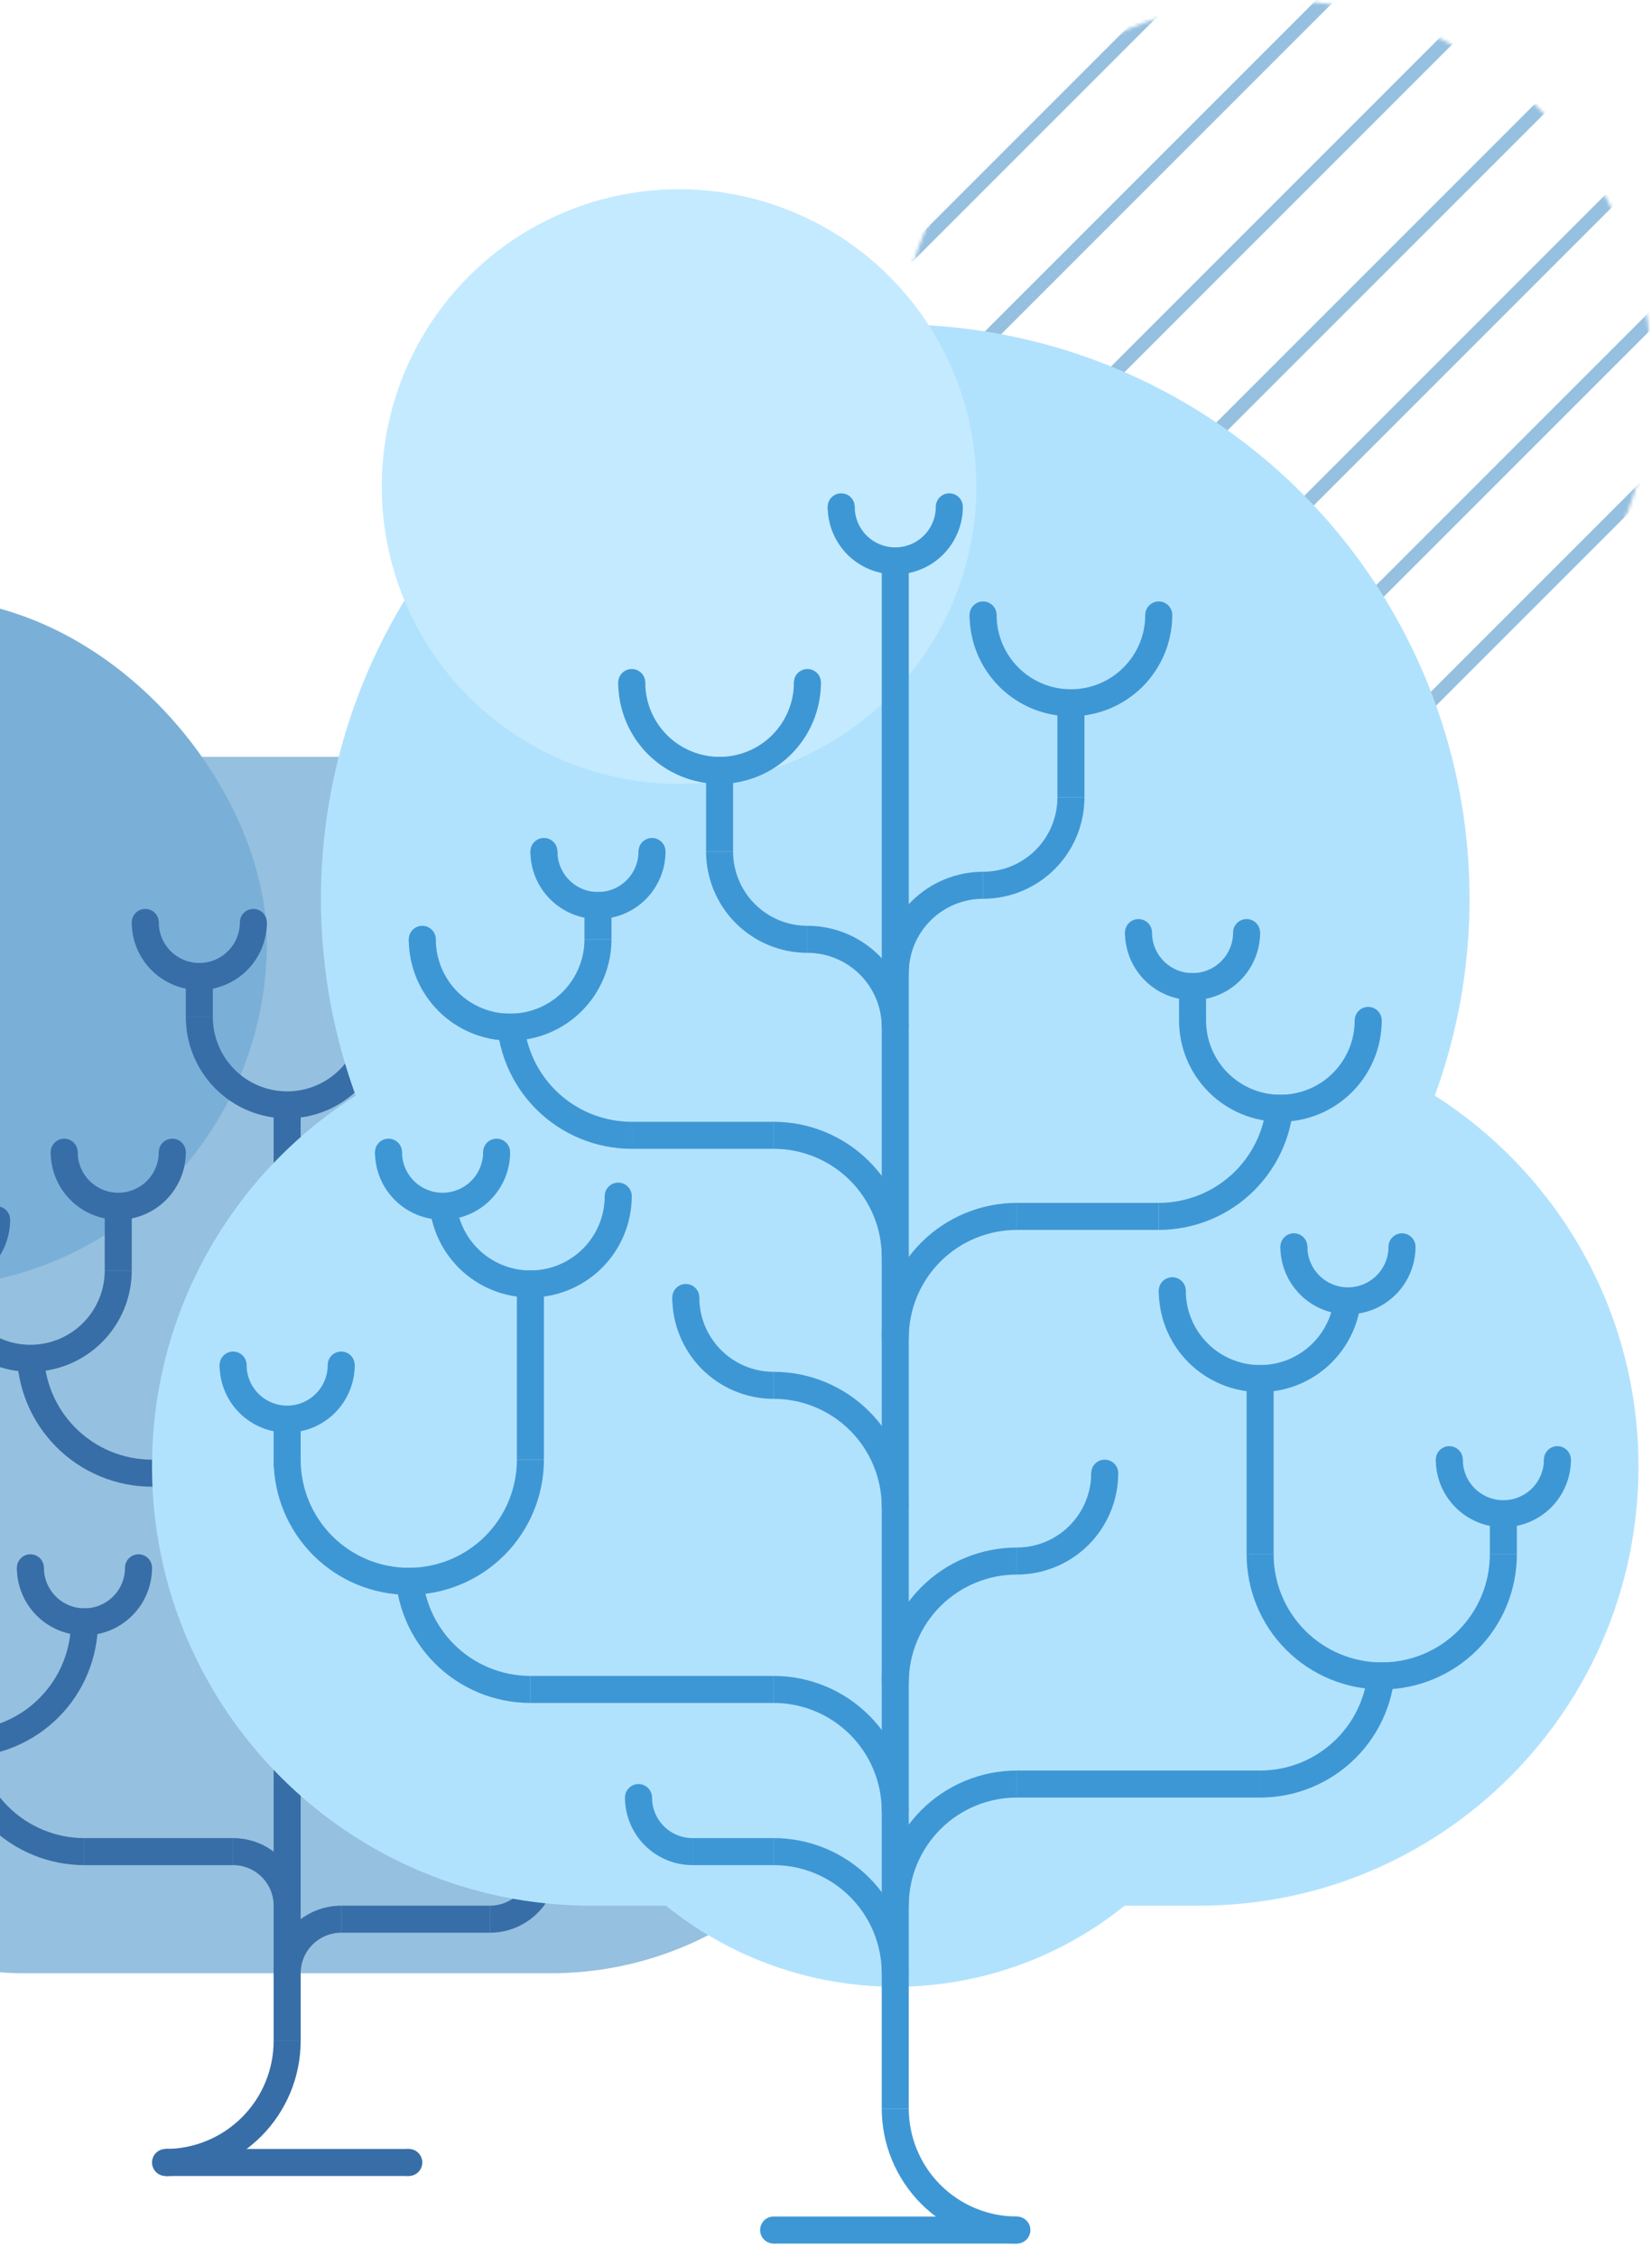 <svg width="489" height="668" viewBox="0 0 489 668" fill="none" xmlns="http://www.w3.org/2000/svg">
<mask id="mask0_833_50" style="mask-type:alpha" maskUnits="userSpaceOnUse" x="265" y="0" width="224" height="224">
<circle cx="377" cy="112" r="112" fill="#C4C4C4"/>
</mask>
<g mask="url(#mask0_833_50)">
<line x1="403.257" y1="-58.555" x2="207.979" y2="136.723" stroke="#96C0DF" stroke-width="4"/>
<line x1="427.124" y1="-34.687" x2="231.847" y2="160.59" stroke="#96C0DF" stroke-width="4"/>
<line x1="450.992" y1="-10.82" x2="255.714" y2="184.458" stroke="#96C0DF" stroke-width="4"/>
<line x1="474.859" y1="13.047" x2="279.581" y2="208.325" stroke="#96C0DF" stroke-width="4"/>
<line x1="498.726" y1="36.914" x2="303.448" y2="232.192" stroke="#96C0DF" stroke-width="4"/>
<line x1="522.594" y1="60.782" x2="327.316" y2="256.059" stroke="#96C0DF" stroke-width="4"/>
<line x1="546.461" y1="84.649" x2="351.183" y2="279.927" stroke="#96C0DF" stroke-width="4"/>
<line x1="570.328" y1="108.516" x2="375.051" y2="303.794" stroke="#96C0DF" stroke-width="4"/>
</g>
<g filter="url(#filter0_d_833_50)">
<rect x="-95" y="220" width="360" height="360" rx="102" fill="#96C0DF"/>
<rect x="-125" y="173" width="204" height="204" rx="102" fill="#7AB0D7"/>
<line x1="85" y1="600" x2="85" y2="320" stroke="#376EA7" stroke-width="8"/>
<line x1="25" y1="544" x2="69" y2="544" stroke="#376EA7" stroke-width="8"/>
<line y1="-4" x2="44" y2="-4" transform="matrix(-1 0 0 1 145 508)" stroke="#376EA7" stroke-width="8"/>
<line x1="49" y1="636" x2="121" y2="636" stroke="#376EA7" stroke-width="8"/>
<line x1="100" y1="392" x2="125" y2="392" stroke="#376EA7" stroke-width="8"/>
<line y1="-4" x2="44" y2="-4" transform="matrix(-1 0 0 1 145 568)" stroke="#376EA7" stroke-width="8"/>
<line x1="45" y1="432" x2="69" y2="432" stroke="#376EA7" stroke-width="8"/>
<line x1="217" y1="436" x2="217" y2="417" stroke="#376EA7" stroke-width="8"/>
<line y1="-4" x2="19" y2="-4" transform="matrix(4.37114e-08 -1 -1 -4.37114e-08 31 372)" stroke="#376EA7" stroke-width="8"/>
<line x1="59" y1="284" x2="59" y2="297" stroke="#376EA7" stroke-width="8"/>
<path d="M49 636C53.728 636 58.409 635.069 62.777 633.26C67.144 631.45 71.113 628.799 74.456 625.456C77.799 622.113 80.451 618.144 82.26 613.777C84.069 609.409 85 604.728 85 600" stroke="#376EA7" stroke-width="8"/>
<path d="M-11 508C-11 512.728 -10.069 517.409 -8.26 521.777C-6.45 526.144 -3.799 530.113 -0.456 533.456C2.887 536.799 6.856 539.45 11.223 541.26C15.591 543.069 20.272 544 25 544" stroke="#376EA7" stroke-width="8"/>
<path d="M181 468C181 472.728 180.069 477.409 178.26 481.777C176.45 486.144 173.799 490.113 170.456 493.456C167.113 496.799 163.144 499.45 158.777 501.26C154.409 503.069 149.728 504 145 504" stroke="#376EA7" stroke-width="8"/>
<path d="M161 356C161 360.728 160.069 365.409 158.26 369.777C156.45 374.144 153.799 378.113 150.456 381.456C147.113 384.799 143.144 387.45 138.777 389.26C134.409 391.069 129.728 392 125 392" stroke="#376EA7" stroke-width="8"/>
<path d="M9 396C9 400.728 9.931 405.409 11.74 409.777C13.55 414.144 16.201 418.113 19.544 421.456C22.887 424.799 26.856 427.45 31.223 429.26C35.591 431.069 40.272 432 45 432" stroke="#376EA7" stroke-width="8"/>
<path d="M25 476C25 480.728 24.069 485.409 22.26 489.777C20.451 494.144 17.799 498.113 14.456 501.456C11.113 504.799 7.144 507.45 2.777 509.26C-1.591 511.069 -6.272 512 -11 512C-15.728 512 -20.409 511.069 -24.777 509.26C-29.144 507.45 -33.113 504.799 -36.456 501.456C-39.799 498.113 -42.45 494.144 -44.26 489.777C-46.069 485.409 -47 480.728 -47 476" stroke="#376EA7" stroke-width="8"/>
<path d="M145 436C145 440.728 145.931 445.409 147.74 449.777C149.55 454.144 152.201 458.113 155.544 461.456C158.887 464.799 162.856 467.45 167.223 469.26C171.591 471.069 176.272 472 181 472C185.728 472 190.409 471.069 194.777 469.26C199.144 467.45 203.113 464.799 206.456 461.456C209.799 458.113 212.45 454.144 214.26 449.777C216.069 445.409 217 440.728 217 436" stroke="#376EA7" stroke-width="8"/>
<path d="M35 372C35 375.414 34.328 378.795 33.021 381.95C31.714 385.104 29.799 387.97 27.385 390.385C24.971 392.799 22.104 394.714 18.95 396.021C15.795 397.327 12.414 398 9 398C5.586 398 2.205 397.327 -0.95 396.021C-4.104 394.714 -6.97 392.799 -9.385 390.385C-11.799 387.97 -13.714 385.104 -15.021 381.95C-16.328 378.795 -17 375.414 -17 372" stroke="#376EA7" stroke-width="8"/>
<path d="M111 297C111 300.414 110.327 303.795 109.021 306.95C107.714 310.104 105.799 312.97 103.385 315.385C100.97 317.799 98.104 319.714 94.95 321.021C91.795 322.327 88.414 323 85 323C81.586 323 78.205 322.327 75.05 321.021C71.896 319.714 69.029 317.799 66.615 315.385C64.201 312.97 62.286 310.104 60.979 306.95C59.672 303.795 59 300.414 59 297" stroke="#376EA7" stroke-width="8"/>
<path d="M41 460C41 462.101 40.586 464.182 39.782 466.123C38.978 468.064 37.799 469.828 36.314 471.314C34.828 472.799 33.064 473.978 31.123 474.782C29.182 475.586 27.101 476 25 476C22.899 476 20.818 475.586 18.877 474.782C16.936 473.978 15.172 472.799 13.686 471.314C12.201 469.828 11.022 468.064 10.218 466.123C9.414 464.182 9 462.101 9 460" stroke="#376EA7" stroke-width="8"/>
<path d="M201 400C201 402.101 201.414 404.182 202.218 406.123C203.022 408.064 204.201 409.828 205.686 411.314C207.172 412.799 208.936 413.978 210.877 414.782C212.818 415.586 214.899 416 217 416C219.101 416 221.182 415.586 223.123 414.782C225.064 413.978 226.828 412.799 228.314 411.314C229.799 409.828 230.978 408.064 231.782 406.123C232.586 404.182 233 402.101 233 400" stroke="#376EA7" stroke-width="8"/>
<path d="M145 340C145 342.101 145.414 344.182 146.218 346.123C147.022 348.064 148.201 349.828 149.686 351.314C151.172 352.799 152.936 353.978 154.877 354.782C156.818 355.586 158.899 356 161 356C163.101 356 165.182 355.586 167.123 354.782C169.064 353.978 170.828 352.799 172.314 351.314C173.799 349.828 174.978 348.064 175.782 346.123C176.586 344.182 177 342.101 177 340" stroke="#376EA7" stroke-width="8"/>
<path d="M-1 357C-1 359.101 -1.414 361.182 -2.218 363.123C-3.022 365.064 -4.201 366.828 -5.686 368.314C-7.172 369.799 -8.936 370.978 -10.877 371.782C-12.818 372.586 -14.899 373 -17 373C-19.101 373 -21.182 372.586 -23.123 371.782C-25.064 370.978 -26.828 369.799 -28.314 368.314C-29.799 366.828 -30.978 365.064 -31.782 363.123C-32.586 361.182 -33 359.101 -33 357" stroke="#376EA7" stroke-width="8"/>
<path d="M161 548C161 550.101 160.586 552.182 159.782 554.123C158.978 556.064 157.799 557.828 156.314 559.314C154.828 560.799 153.064 561.978 151.123 562.782C149.182 563.586 147.101 564 145 564" stroke="#376EA7" stroke-width="8"/>
<path d="M129 420C129 422.101 129.414 424.182 130.218 426.123C131.022 428.064 132.201 429.828 133.686 431.314C135.172 432.799 136.936 433.978 138.877 434.782C140.818 435.586 142.899 436 145 436C147.101 436 149.182 435.586 151.123 434.782C153.064 433.978 154.828 432.799 156.314 431.314C157.799 429.828 158.978 428.064 159.782 426.123C160.586 424.182 161 422.101 161 420" stroke="#376EA7" stroke-width="8"/>
<path d="M145 532C145 534.101 145.414 536.182 146.218 538.123C147.022 540.064 148.201 541.828 149.686 543.314C151.172 544.799 152.936 545.978 154.877 546.782C156.818 547.586 158.899 548 161 548C163.101 548 165.182 547.586 167.123 546.782C169.064 545.978 170.828 544.799 172.314 543.314C173.799 541.828 174.978 540.064 175.782 538.123C176.586 536.182 177 534.101 177 532" stroke="#376EA7" stroke-width="8"/>
<path d="M51 337C51 339.101 50.586 341.182 49.782 343.123C48.978 345.064 47.799 346.828 46.314 348.314C44.828 349.799 43.064 350.978 41.123 351.782C39.182 352.586 37.101 353 35 353C32.899 353 30.818 352.586 28.877 351.782C26.936 350.978 25.172 349.799 23.686 348.314C22.201 346.828 21.022 345.064 20.218 343.123C19.414 341.182 19 339.101 19 337" stroke="#376EA7" stroke-width="8"/>
<path d="M75 269C75 271.101 74.586 273.182 73.782 275.123C72.978 277.064 71.799 278.828 70.314 280.314C68.828 281.799 67.064 282.978 65.123 283.782C63.182 284.586 61.101 285 59 285C56.899 285 54.818 284.586 52.877 283.782C50.936 282.978 49.172 281.799 47.686 280.314C46.201 278.828 45.022 277.064 44.218 275.123C43.414 273.182 43 271.101 43 269" stroke="#376EA7" stroke-width="8"/>
<path d="M85 560C85 557.899 84.586 555.818 83.782 553.877C82.978 551.936 81.799 550.172 80.314 548.686C78.828 547.201 77.064 546.022 75.123 545.218C73.182 544.414 71.101 544 69 544" stroke="#376EA7" stroke-width="8"/>
<path d="M85 520C85 517.899 85.414 515.818 86.218 513.877C87.022 511.936 88.201 510.172 89.686 508.686C91.172 507.201 92.936 506.022 94.877 505.218C96.818 504.414 98.899 504 101 504" stroke="#376EA7" stroke-width="8"/>
<path d="M85 448C85 445.899 84.586 443.818 83.782 441.877C82.978 439.936 81.799 438.172 80.314 436.686C78.828 435.201 77.064 434.022 75.123 433.218C73.182 432.414 71.101 432 69 432" stroke="#376EA7" stroke-width="8"/>
<path d="M85 408C85 405.899 85.414 403.818 86.218 401.877C87.022 399.936 88.201 398.172 89.686 396.686C91.172 395.201 92.936 394.022 94.877 393.218C96.818 392.414 98.899 392 101 392" stroke="#376EA7" stroke-width="8"/>
<path d="M85 580C85 577.899 85.414 575.818 86.218 573.877C87.022 571.936 88.201 570.172 89.686 568.686C91.172 567.201 92.936 566.022 94.877 565.218C96.818 564.414 98.899 564 101 564" stroke="#376EA7" stroke-width="8"/>
<circle cx="49" cy="636" r="4" fill="#376EA7"/>
<circle cx="121" cy="636" r="4" fill="#376EA7"/>
<circle cx="145" cy="532" r="4" fill="#376EA7"/>
<circle cx="25" cy="476" r="4" fill="#376EA7"/>
<circle cx="41" cy="460" r="4" fill="#376EA7"/>
<circle cx="-1" cy="357" r="4" fill="#376EA7"/>
<circle cx="19" cy="337" r="4" fill="#376EA7"/>
<circle cx="43" cy="269" r="4" fill="#376EA7"/>
<circle cx="75" cy="269" r="4" fill="#376EA7"/>
<circle cx="111" cy="297" r="4" fill="#376EA7"/>
<circle cx="145" cy="340" r="4" fill="#376EA7"/>
<circle cx="177" cy="340" r="4" fill="#376EA7"/>
<circle cx="161" cy="420" r="4" fill="#376EA7"/>
<circle cx="129" cy="420" r="4" fill="#376EA7"/>
<circle cx="201" cy="400" r="4" fill="#376EA7"/>
<circle cx="233" cy="400" r="4" fill="#376EA7"/>
<circle cx="51" cy="337" r="4" fill="#376EA7"/>
<circle cx="9" cy="460" r="4" fill="#376EA7"/>
<circle cx="177" cy="532" r="4" fill="#376EA7"/>
</g>
<g filter="url(#filter1_d_833_50)">
<circle cx="265" cy="444" r="108" fill="#C4C4C4"/>
<path d="M45 430C45 358.203 103.203 300 175 300H355C426.797 300 485 358.203 485 430C485 501.797 426.797 560 355 560H175C103.203 560 45 501.797 45 430Z" fill="#B1E2FD"/>
<circle cx="265" cy="262" r="170" fill="#B1E2FD"/>
<circle cx="201" cy="140" r="88" fill="#C4EAFF"/>
<circle cx="265" cy="476" r="108" fill="#B1E2FD"/>
<line x1="265" y1="620" x2="265" y2="160" stroke="#3E97D5" stroke-width="8"/>
<line x1="157" y1="428" x2="157" y2="372" stroke="#3E97D5" stroke-width="8"/>
<line x1="213" y1="248" x2="213" y2="220" stroke="#3E97D5" stroke-width="8"/>
<line x1="177" y1="274" x2="177" y2="260" stroke="#3E97D5" stroke-width="8"/>
<line x1="85" y1="430" x2="85" y2="414" stroke="#3E97D5" stroke-width="8"/>
<path d="M301 656C296.272 656 291.591 655.069 287.223 653.26C282.856 651.45 278.887 648.799 275.544 645.456C272.201 642.113 269.55 638.144 267.74 633.777C265.931 629.409 265 624.728 265 620" stroke="#3E97D5" stroke-width="8"/>
<path d="M157 496C152.272 496 147.591 495.069 143.223 493.26C138.856 491.45 134.887 488.799 131.544 485.456C128.201 482.113 125.55 478.144 123.74 473.777C121.931 469.409 121 464.728 121 460" stroke="#3E97D5" stroke-width="8"/>
<path d="M157 428C157 437.548 153.207 446.705 146.456 453.456C139.705 460.207 130.548 464 121 464C111.452 464 102.295 460.207 95.544 453.456C88.793 446.705 85 437.548 85 428" stroke="#3E97D5" stroke-width="8"/>
<path d="M187 332C177.452 332 168.295 328.207 161.544 321.456C154.793 314.705 151 305.548 151 296" stroke="#3E97D5" stroke-width="8"/>
<path d="M183 350C183 356.896 180.261 363.509 175.385 368.385C170.509 373.261 163.896 376 157 376C150.104 376 143.491 373.261 138.615 368.385C133.739 363.509 131 356.896 131 350" stroke="#3E97D5" stroke-width="8"/>
<path d="M265 300C265 296.586 264.327 293.205 263.021 290.05C261.714 286.896 259.799 284.03 257.385 281.615C254.97 279.201 252.104 277.286 248.95 275.979C245.795 274.673 242.414 274 239 274" stroke="#3E97D5" stroke-width="8"/>
<path d="M239 274C232.104 274 225.491 271.261 220.615 266.385C215.739 261.509 213 254.896 213 248" stroke="#3E97D5" stroke-width="8"/>
<path d="M177 274C177 280.896 174.261 287.509 169.385 292.385C164.509 297.261 157.896 300 151 300C144.104 300 137.491 297.261 132.615 292.385C127.739 287.509 125 280.896 125 274" stroke="#3E97D5" stroke-width="8"/>
<path d="M239 198C239 204.896 236.261 211.509 231.385 216.385C226.509 221.261 219.896 224 213 224C206.104 224 199.491 221.261 194.615 216.385C189.739 211.509 187 204.896 187 198" stroke="#3E97D5" stroke-width="8"/>
<path d="M229 406C222.104 406 215.491 403.261 210.615 398.385C205.739 393.509 203 386.896 203 380" stroke="#3E97D5" stroke-width="8"/>
<path d="M101 400C101 404.243 99.314 408.313 96.314 411.314C93.313 414.314 89.243 416 85 416C80.757 416 76.687 414.314 73.686 411.314C70.686 408.313 69 404.243 69 400" stroke="#3E97D5" stroke-width="8"/>
<path d="M147 337C147 341.243 145.314 345.313 142.314 348.314C139.313 351.314 135.243 353 131 353C126.757 353 122.687 351.314 119.686 348.314C116.686 345.313 115 341.243 115 337" stroke="#3E97D5" stroke-width="8"/>
<path d="M193 248C193 252.243 191.314 256.313 188.314 259.314C185.313 262.314 181.243 264 177 264C172.757 264 168.687 262.314 165.686 259.314C162.686 256.313 161 252.243 161 248" stroke="#3E97D5" stroke-width="8"/>
<path d="M281 146C281 150.243 279.314 154.313 276.314 157.314C273.313 160.314 269.243 162 265 162C260.757 162 256.687 160.314 253.686 157.314C250.686 154.313 249 150.243 249 146" stroke="#3E97D5" stroke-width="8"/>
<path d="M205 544C202.899 544 200.818 543.586 198.877 542.782C196.936 541.978 195.172 540.799 193.686 539.314C192.201 537.828 191.022 536.064 190.218 534.123C189.414 532.182 189 530.101 189 528" stroke="#3E97D5" stroke-width="8"/>
<path d="M229 496C233.728 496 238.409 496.931 242.777 498.74C247.144 500.55 251.113 503.201 254.456 506.544C257.799 509.887 260.45 513.856 262.26 518.223C264.069 522.591 265 527.272 265 532" stroke="#3E97D5" stroke-width="8"/>
<path d="M229 332C233.728 332 238.409 332.931 242.777 334.74C247.144 336.55 251.113 339.201 254.456 342.544C257.799 345.887 260.45 349.856 262.26 354.223C264.069 358.591 265 363.272 265 368" stroke="#3E97D5" stroke-width="8"/>
<path d="M229 406C233.728 406 238.409 406.931 242.777 408.74C247.144 410.55 251.113 413.201 254.456 416.544C257.799 419.887 260.45 423.856 262.26 428.223C264.069 432.591 265 437.272 265 442" stroke="#3E97D5" stroke-width="8"/>
<path d="M229 544C233.728 544 238.409 544.931 242.777 546.74C247.144 548.55 251.113 551.201 254.456 554.544C257.799 557.887 260.45 561.856 262.26 566.223C264.069 570.591 265 575.272 265 580" stroke="#3E97D5" stroke-width="8"/>
<circle cx="301" cy="656" r="4" fill="#3E97D5"/>
<circle cx="229" cy="656" r="4" fill="#3E97D5"/>
<path d="M229 656H301" stroke="#3E97D5" stroke-width="8"/>
<line x1="157" y1="496" x2="229" y2="496" stroke="#3E97D5" stroke-width="8"/>
<line x1="205" y1="544" x2="229" y2="544" stroke="#3E97D5" stroke-width="8"/>
<line x1="187" y1="332" x2="229" y2="332" stroke="#3E97D5" stroke-width="8"/>
<line y1="-4" x2="56" y2="-4" transform="matrix(4.37114e-08 -1 -1 -4.37114e-08 369 456)" stroke="#3E97D5" stroke-width="8"/>
<line x1="317" y1="232" x2="317" y2="200" stroke="#3E97D5" stroke-width="8"/>
<line y1="-4" x2="14" y2="-4" transform="matrix(4.37114e-08 -1 -1 -4.37114e-08 349 298)" stroke="#3E97D5" stroke-width="8"/>
<line y1="-4" x2="16" y2="-4" transform="matrix(4.37114e-08 -1 -1 -4.37114e-08 441 456)" stroke="#3E97D5" stroke-width="8"/>
<path d="M373 524C377.728 524 382.409 523.069 386.777 521.26C391.144 519.45 395.113 516.799 398.456 513.456C401.799 510.113 404.45 506.144 406.26 501.777C408.069 497.409 409 492.728 409 488" stroke="#3E97D5" stroke-width="8"/>
<path d="M373 456C373 465.548 376.793 474.705 383.544 481.456C390.295 488.207 399.452 492 409 492C418.548 492 427.705 488.207 434.456 481.456C441.207 474.705 445 465.548 445 456" stroke="#3E97D5" stroke-width="8"/>
<path d="M343 356C352.548 356 361.705 352.207 368.456 345.456C375.207 338.705 379 329.548 379 320" stroke="#3E97D5" stroke-width="8"/>
<path d="M347 378C347 384.896 349.739 391.509 354.615 396.385C359.491 401.261 366.104 404 373 404C379.896 404 386.509 401.261 391.385 396.385C396.261 391.509 399 384.896 399 378" stroke="#3E97D5" stroke-width="8"/>
<path d="M265 284C265 280.586 265.673 277.205 266.979 274.05C268.286 270.896 270.201 268.03 272.615 265.615C275.03 263.201 277.896 261.286 281.05 259.979C284.205 258.673 287.586 258 291 258" stroke="#3E97D5" stroke-width="8"/>
<path d="M291 258C297.896 258 304.509 255.261 309.385 250.385C314.261 245.509 317 238.896 317 232" stroke="#3E97D5" stroke-width="8"/>
<path d="M353 298C353 304.896 355.739 311.509 360.615 316.385C365.491 321.261 372.104 324 379 324C385.896 324 392.509 321.261 397.385 316.385C402.261 311.509 405 304.896 405 298" stroke="#3E97D5" stroke-width="8"/>
<path d="M291 178C291 184.896 293.739 191.509 298.615 196.385C303.491 201.261 310.104 204 317 204C323.896 204 330.509 201.261 335.385 196.385C340.261 191.509 343 184.896 343 178" stroke="#3E97D5" stroke-width="8"/>
<path d="M301 458C307.896 458 314.509 455.261 319.385 450.385C324.261 445.509 327 438.896 327 432" stroke="#3E97D5" stroke-width="8"/>
<path d="M429 428C429 432.243 430.686 436.313 433.686 439.314C436.687 442.314 440.757 444 445 444C449.243 444 453.313 442.314 456.314 439.314C459.314 436.313 461 432.243 461 428" stroke="#3E97D5" stroke-width="8"/>
<path d="M383 365C383 369.243 384.686 373.313 387.686 376.314C390.687 379.314 394.757 381 399 381C403.243 381 407.313 379.314 410.314 376.314C413.314 373.313 415 369.243 415 365" stroke="#3E97D5" stroke-width="8"/>
<path d="M337 272C337 276.243 338.686 280.313 341.686 283.314C344.687 286.314 348.757 288 353 288C357.243 288 361.313 286.314 364.314 283.314C367.314 280.313 369 276.243 369 272" stroke="#3E97D5" stroke-width="8"/>
<path d="M301 524C296.272 524 291.591 524.931 287.223 526.74C282.856 528.55 278.887 531.201 275.544 534.544C272.201 537.887 269.55 541.856 267.74 546.223C265.931 550.591 265 555.272 265 560" stroke="#3E97D5" stroke-width="8"/>
<path d="M301 356C296.272 356 291.591 356.931 287.223 358.74C282.856 360.55 278.887 363.201 275.544 366.544C272.201 369.887 269.55 373.856 267.74 378.223C265.931 382.591 265 387.272 265 392" stroke="#3E97D5" stroke-width="8"/>
<path d="M301 458C296.272 458 291.591 458.931 287.223 460.74C282.856 462.55 278.887 465.201 275.544 468.544C272.201 471.887 269.55 475.856 267.74 480.223C265.931 484.591 265 489.272 265 494" stroke="#3E97D5" stroke-width="8"/>
<line y1="-4" x2="72" y2="-4" transform="matrix(-1 0 0 1 373 528)" stroke="#3E97D5" stroke-width="8"/>
<line y1="-4" x2="42" y2="-4" transform="matrix(-1 8.74228e-08 8.74228e-08 1 343 360)" stroke="#3E97D5" stroke-width="8"/>
<circle cx="69" cy="400" r="4" fill="#3E97D5"/>
<circle cx="101" cy="400" r="4" fill="#3E97D5"/>
<circle cx="115" cy="337" r="4" fill="#3E97D5"/>
<circle cx="125" cy="274" r="4" fill="#3E97D5"/>
<circle cx="161" cy="248" r="4" fill="#3E97D5"/>
<circle cx="193" cy="248" r="4" fill="#3E97D5"/>
<circle cx="187" cy="198" r="4" fill="#3E97D5"/>
<circle cx="239" cy="198" r="4" fill="#3E97D5"/>
<circle cx="249" cy="146" r="4" fill="#3E97D5"/>
<circle cx="281" cy="146" r="4" fill="#3E97D5"/>
<circle cx="291" cy="178" r="4" fill="#3E97D5"/>
<circle cx="343" cy="178" r="4" fill="#3E97D5"/>
<circle cx="369" cy="272" r="4" fill="#3E97D5"/>
<circle cx="405" cy="298" r="4" fill="#3E97D5"/>
<circle cx="383" cy="365" r="4" fill="#3E97D5"/>
<circle cx="415" cy="365" r="4" fill="#3E97D5"/>
<circle cx="347" cy="378" r="4" fill="#3E97D5"/>
<circle cx="429" cy="428" r="4" fill="#3E97D5"/>
<circle cx="327" cy="432" r="4" fill="#3E97D5"/>
<circle cx="189" cy="528" r="4" fill="#3E97D5"/>
<circle cx="461" cy="428" r="4" fill="#3E97D5"/>
<circle cx="337" cy="272" r="4" fill="#3E97D5"/>
<circle cx="183" cy="350" r="4" fill="#3E97D5"/>
<circle cx="203" cy="380" r="4" fill="#3E97D5"/>
<circle cx="147" cy="337" r="4" fill="#3E97D5"/>
</g>
<defs>
<filter id="filter0_d_833_50" x="-129" y="173" width="398" height="475" filterUnits="userSpaceOnUse" color-interpolation-filters="sRGB">
<feFlood flood-opacity="0" result="BackgroundImageFix"/>
<feColorMatrix in="SourceAlpha" type="matrix" values="0 0 0 0 0 0 0 0 0 0 0 0 0 0 0 0 0 0 127 0" result="hardAlpha"/>
<feOffset dy="4"/>
<feGaussianBlur stdDeviation="2"/>
<feComposite in2="hardAlpha" operator="out"/>
<feColorMatrix type="matrix" values="0 0 0 0 0 0 0 0 0 0 0 0 0 0 0 0 0 0 0.25 0"/>
<feBlend mode="normal" in2="BackgroundImageFix" result="effect1_dropShadow_833_50"/>
<feBlend mode="normal" in="SourceGraphic" in2="effect1_dropShadow_833_50" result="shape"/>
</filter>
<filter id="filter1_d_833_50" x="41" y="52" width="448" height="616" filterUnits="userSpaceOnUse" color-interpolation-filters="sRGB">
<feFlood flood-opacity="0" result="BackgroundImageFix"/>
<feColorMatrix in="SourceAlpha" type="matrix" values="0 0 0 0 0 0 0 0 0 0 0 0 0 0 0 0 0 0 127 0" result="hardAlpha"/>
<feOffset dy="4"/>
<feGaussianBlur stdDeviation="2"/>
<feComposite in2="hardAlpha" operator="out"/>
<feColorMatrix type="matrix" values="0 0 0 0 0 0 0 0 0 0 0 0 0 0 0 0 0 0 0.25 0"/>
<feBlend mode="normal" in2="BackgroundImageFix" result="effect1_dropShadow_833_50"/>
<feBlend mode="normal" in="SourceGraphic" in2="effect1_dropShadow_833_50" result="shape"/>
</filter>
</defs>
</svg>
